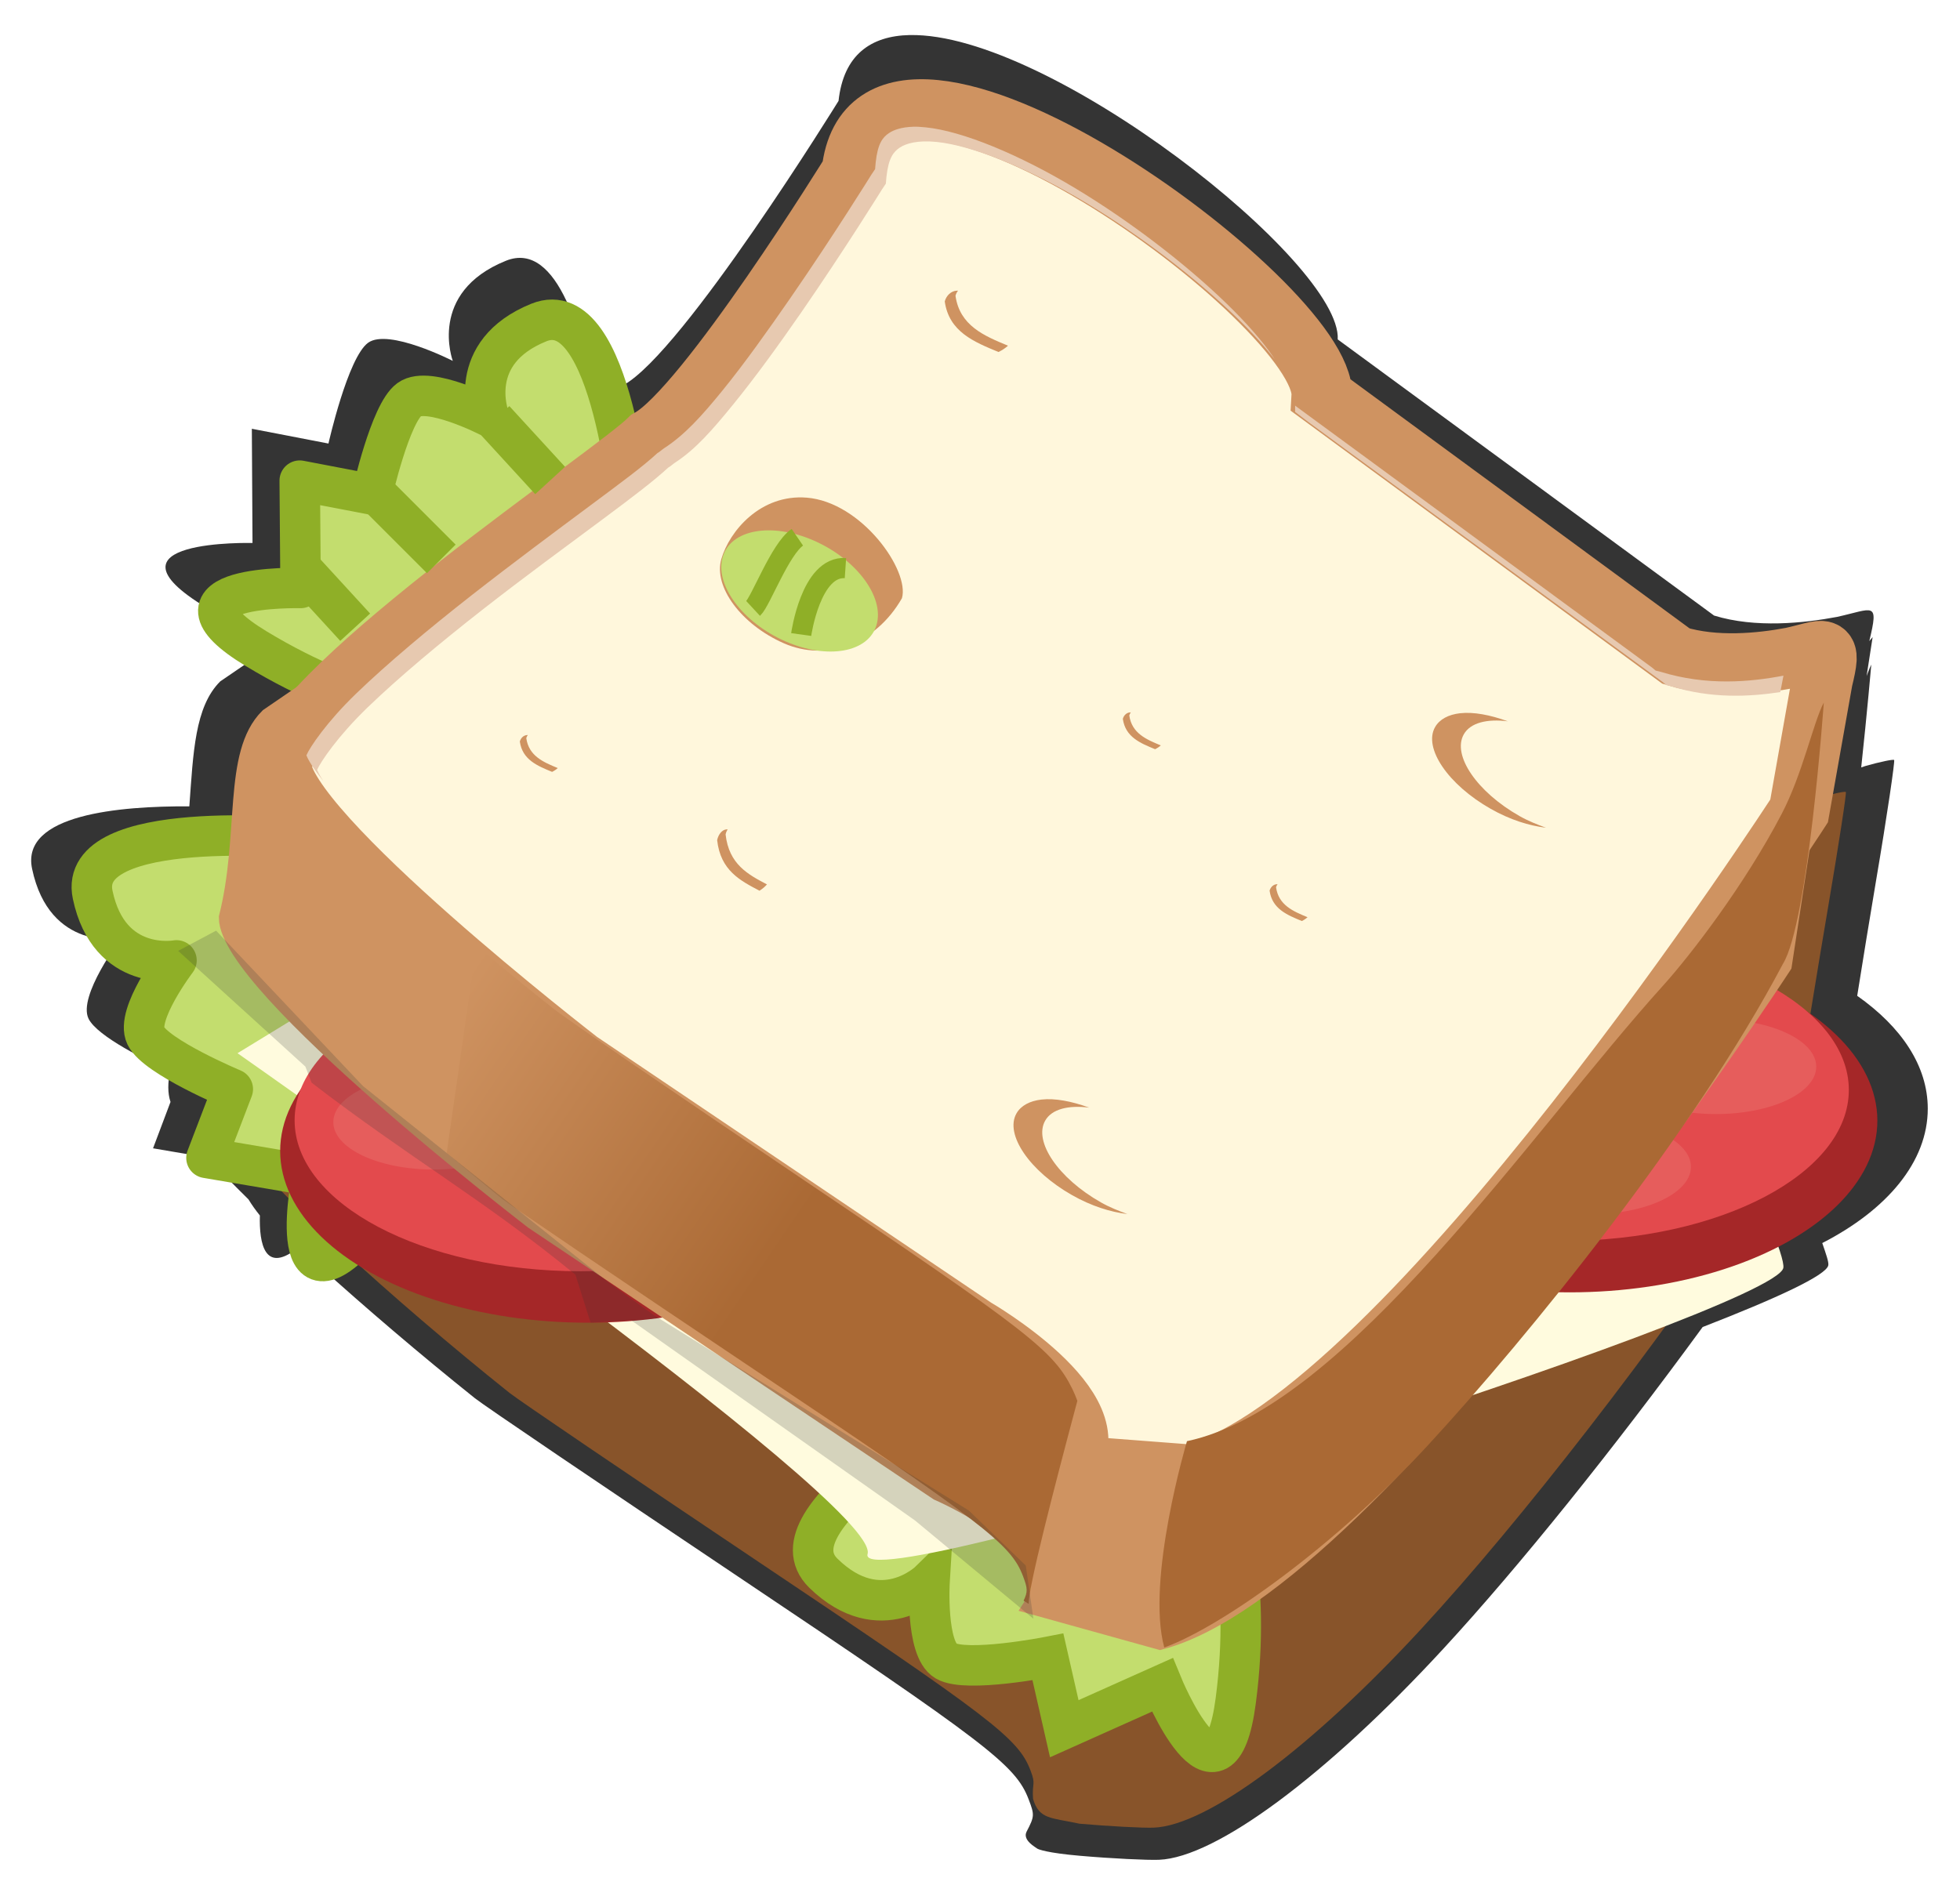 <?xml version="1.0" encoding="UTF-8" standalone="no"?>


<svg
   xmlns:dc="http://purl.org/dc/elements/1.1/"
   xmlns:cc="http://creativecommons.org/ns#"
   xmlns:rdf="http://www.w3.org/1999/02/22-rdf-syntax-ns#"
   xmlns:svg="http://www.w3.org/2000/svg"
   xmlns="http://www.w3.org/2000/svg"
   xmlns:sodipodi="http://sodipodi.sourceforge.net/DTD/sodipodi-0.dtd"
   xmlns:inkscape="http://www.inkscape.org/namespaces/inkscape"
   id="svg4249"
   sodipodi:docname="sandwich_02.svg"
   viewBox="0 0 256 256"
   version="1.1"
   inkscape:version="0.92.4 (5da689c313, 2019-01-14)"
   width="31"
   height="30">
  <title
     id="title856">Vegetarian Sandwich</title>
  <defs
     id="defs4251">
    <linearGradient
       id="linearGradient4959"
       y2="469.16"
       gradientUnits="userSpaceOnUse"
       x2="-67.96"
       gradientTransform="translate(400.93,78.329)"
       y1="457.69"
       x1="-84.853"
       inkscape:collect="always">
      <stop
         id="stop4012"
         style="stop-color:#cf9361"
         offset="0" />
      <stop
         id="stop4014"
         style="stop-color:#aa6934"
         offset="1" />
    </linearGradient>
  </defs>
  <sodipodi:namedview
     id="base"
     bordercolor="#666666"
     inkscape:pageshadow="2"
     inkscape:window-y="-8"
     pagecolor="#ffffff"
     inkscape:window-height="1025"
     inkscape:window-maximized="1"
     inkscape:zoom="0.70710678"
     inkscape:window-x="-8"
     showgrid="false"
     borderopacity="1.0"
     inkscape:current-layer="svg4249"
     inkscape:cx="-7.7139288"
     inkscape:cy="206.70732"
     inkscape:window-width="1920"
     inkscape:pageopacity="0.0"
     inkscape:document-units="px"
     fit-margin-top="0"
     fit-margin-left="0"
     fit-margin-right="0"
     fit-margin-bottom="0" />
  <g
     transform="matrix(2.732,0,0,2.732,-811.091,-1323.645)"
     id="g896">
    <path
       sodipodi:nodetypes="cccccccccccccccccccccccccccccsccccccsccsccccccccccccccc"
       inkscape:connector-curvature="0"
       d="m 340.268,486.228 c -1.928,0.042 -3.27,0.977 -3.519,3.254 0,0 -7.672,12.434 -10.624,14.043 -0.239,0.239 -0.716,0.631 -1.361,1.129 -0.572,-3.405 -1.854,-8.319 -4.449,-7.271 -3.888,1.571 -2.623,4.947 -2.623,4.947 0,0 -3.178,-1.626 -4.183,-0.896 -1.005,0.729 -1.959,4.98 -1.959,4.98 l -3.785,-0.73 0.033,5.644 c 0,0 -7.889,-0.202 -2.291,3.187 1.227,0.743 2.353,1.323 3.419,1.793 -0.913,0.624 -1.765,1.203 -2.722,1.859 -1.262,1.254 -1.333,3.543 -1.527,6.175 -3.447,-0.018 -8.336,0.395 -7.768,3.087 0.865,4.103 4.382,3.453 4.382,3.453 0,0 -2.135,2.833 -1.594,3.951 0.429,0.885 2.949,2.112 4.017,2.589 -0.093,0.596 -0.119,1.068 0.033,1.527 l -0.863,2.291 2.722,0.465 c 0.516,0.583 1.216,1.291 1.992,2.058 0.163,0.27 0.358,0.539 0.564,0.797 -0.039,1.441 0.262,2.802 1.759,1.693 0.339,0.255 0.711,0.498 1.096,0.73 2.336,2.111 5.026,4.415 7.768,6.607 0.465,0.372 6.212,4.262 12.781,8.665 12.572,8.426 13.928,9.463 14.574,11.155 0.295,0.771 0.292,0.843 -0.099,1.594 -0.224,0.43 0.464,0.784 0.512,0.832 0.048,0.048 0.528,0.226 2.111,0.363 1.583,0.138 3.343,0.222 3.917,0.199 2.808,-0.111 8.254,-4.145 14.043,-10.424 3.774,-4.093 8.429,-9.899 12.814,-15.902 3.654,-1.421 6.124,-2.562 6.208,-3.054 0.027,-0.16 -0.111,-0.549 -0.299,-1.096 3.205,-1.647 5.212,-4.016 5.212,-6.64 0,-2.114 -1.302,-4.04 -3.486,-5.577 0.312,-1.938 0.592,-3.692 0.929,-5.677 0.552,-3.25 0.942,-5.93 0.896,-5.976 -0.045,-0.044 -0.678,0.085 -1.428,0.299 -0.062,0.017 -0.134,0.048 -0.199,0.067 0.292,-2.703 0.498,-5.079 0.498,-5.079 -0.075,0.141 -0.157,0.371 -0.232,0.564 l 0.299,-1.926 c 0,0 -0.147,0.171 -0.166,0.199 0.488,-2.007 0.204,-1.591 -1.594,-1.195 -1.624,0.307 -4.024,0.565 -6.075,-0.067 l -18.591,-13.645 c 0.21,-3.773 -14.262,-15.192 -21.147,-15.039 z m 23.638,73.203 c -2.518,2.448 -4.793,4.305 -6.773,5.478 -10e-4,-0.045 0.002,-0.088 0,-0.133 2.057,-1.356 4.445,-3.188 6.773,-5.345 z"
       style="fill:#343434;fill-opacity:1;stroke-width:1.062"
       id="path4142" />
    <path
       sodipodi:start="0"
       sodipodi:end="0.055826173"
       sodipodi:cx="-67.970642"
       sodipodi:cy="363.375"
       transform="matrix(0.942,0.337,-0.337,0.942,529.41,210.51)"
       sodipodi:open="true"
       d="m -60.458,363.375 a 7.513,3.977 0 0 1 -0.012,0.222"
       sodipodi:type="arc"
       style="fill:#c3dd6e"
       sodipodi:ry="3.9774756"
       sodipodi:rx="7.5130095"
       id="path4106" />
    <path
       sodipodi:nodetypes="cccccccccccscccccccccccccccccccccccccscccccccccscccccccscccc"
       inkscape:connector-curvature="0"
       d="m 348.63,574.61 c -1.362,-0.298 -1.979,-0.196 -2.273,-1.229 -0.054,-0.831 0.153,-0.671 -0.124,-1.397 -0.608,-1.592 -1.868,-2.556 -13.701,-10.487 -6.184,-4.145 -11.602,-7.822 -12.039,-8.172 -5.872,-4.693 -11.689,-10.052 -13.193,-12.153 -1.079,-1.508 -1.208,-1.951 -0.961,-3.293 0.249,-1.35 0.701,-6.329 0.598,-6.598 -0.041,-0.107 0.12,-0.625 0.357,-1.149 1.056,-2.331 4.509,-5.509 12.756,-11.738 6.144,-4.641 6.838,-5.237 8.494,-7.295 1.819,-2.261 6.797,-9.652 6.797,-10.091 0,-0.17 0.204,-0.718 0.453,-1.218 0.504,-1.011 1.589,-1.857 2.807,-2.188 1.826,-0.496 5.201,0.299 8.584,2.023 5.892,3.003 12.182,8.386 13.629,11.666 0.416,0.943 0.535,1.038 8.695,7.034 4.55,3.343 8.449,6.151 8.664,6.239 0.576,0.236 3.412,0.203 4.633,-0.053 0.583,-0.123 1.638,-0.388 2.344,-0.589 0.706,-0.201 1.318,-0.331 1.361,-0.288 0.043,0.043 -0.348,2.581 -0.867,5.64 -0.52,3.059 -1.161,6.994 -1.424,8.745 l -0.479,3.182 -1.427,2.121 c -5.257,7.815 -11.817,16.287 -16.775,21.664 -5.45,5.911 -10.574,9.719 -13.217,9.824 -0.54,0.021 -2.202,-0.067 -3.693,-0.197 z m 7.892,-10.587 c 6.004,-3.526 15.006,-13.717 24.797,-28.074 l 1.892,-2.775 0.368,-2.175 c 0.202,-1.196 0.421,-2.445 0.487,-2.775 l 0.12,-0.599 -0.663,0.124 c -0.451,0.085 -0.626,0.064 -0.547,-0.064 0.065,-0.104 -0.016,-0.188 -0.18,-0.188 -0.219,0 -0.275,-0.113 -0.214,-0.432 l 0.083,-0.432 -2.051,0.091 c -3.616,0.16 -3.011,0.482 -13.337,-7.094 -6.995,-5.132 -8.937,-6.639 -9.013,-6.998 -0.054,-0.252 -0.42,-0.866 -0.815,-1.365 -0.738,-0.934 -0.882,-1.217 -0.496,-0.979 0.535,0.33 -1.09,-1.474 -2.411,-2.676 -5.215,-4.748 -12.304,-8.554 -15.206,-8.165 -0.816,0.11 -1.519,0.769 -1.519,1.425 0,0.959 -6.018,9.838 -8.534,12.59 -1.034,1.131 -2.549,2.359 -7.71,6.249 -6.207,4.679 -9.858,7.84 -11.259,9.748 -0.784,1.068 -0.727,1.538 0.369,3.075 1.43,2.006 7.132,7.273 12.372,11.429 0.681,0.54 6.116,4.266 12.078,8.28 11.466,7.719 12.611,8.604 13.545,10.479 0.248,0.498 0.452,1.092 0.452,1.319 0,0.227 0.099,0.451 0.221,0.497 0.493,0.187 2.96,0.404 4.287,0.376 1.351,-0.028 1.48,-0.068 2.884,-0.892 z"
       style="fill:#88542a"
       id="path4005" />
    <path
       inkscape:connector-curvature="0"
       d="m 326.51,510.14 c 0,0 -0.906,-11.187 -4.565,-9.707 -3.66,1.479 -2.466,4.645 -2.466,4.645 0,0 -2.987,-1.529 -3.933,-0.843 -0.946,0.686 -1.843,4.697 -1.843,4.697 l -3.572,-0.684 0.042,5.303 c 0,0 -7.449,-0.181 -2.179,3.009 5.27,3.19 9.265,3.4 9.265,3.4 l 9.25,-9.819 z"
       inkscape:transform-center-y="-7"
       style="fill:#c3dd6e;stroke:#8faf27;stroke-width:2;stroke-linejoin:round"
       id="path4098" />
    <path
       inkscape:connector-curvature="0"
       d="m 310.26,525.92 c 0,0 -11.172,-1.07 -10.358,2.792 0.814,3.862 4.14,3.242 4.14,3.242 0,0 -2.029,2.672 -1.519,3.724 0.51,1.052 4.301,2.638 4.301,2.638 l -1.3,3.397 5.228,0.888 c 0,0 -1.485,7.302 2.58,2.673 4.065,-4.629 4.972,-8.525 4.972,-8.525 l -8.045,-10.829 z"
       style="fill:#c3dd6e;stroke:#8faf27;stroke-width:2;stroke-linejoin:round"
       id="path4096" />
    <path
       inkscape:connector-curvature="0"
       d="m 343.06,554.16 c 0,0 -9.883,5.319 -7.059,8.078 2.824,2.758 5.244,0.394 5.244,0.394 0,0 -0.202,3.349 0.807,3.94 1.008,0.591 5.042,-0.197 5.042,-0.197 l 0.807,3.546 4.84,-2.167 c 0,0 2.824,6.895 3.63,0.788 0.807,-6.107 -0.605,-9.851 -0.605,-9.851 l -12.706,-4.531 z"
       style="fill:#c3dd6e;stroke:#8faf27;stroke-width:2"
       id="path4094" />
    <path
       inkscape:connector-curvature="0"
       d="m 354.47,507.55 -47.413,28.991 c 0,0 31.85,22.274 31.126,24.749 -0.724,2.475 44.879,-12.021 45.241,-14.142 0.362,-2.121 -20.63,-43.487 -28.954,-39.598 z"
       style="fill:#fffbde"
       id="path4054" />
    <ellipse
       ry="8.485"
       rx="16.087"
       cy="546.074"
       cx="-66.998"
       transform="matrix(0.945,0,0,1,387.68,-4.701)"
       style="fill:#a52728"
       id="path4080" />
    <ellipse
       ry="8.485"
       rx="16.087"
       cy="546.074"
       cx="-66.998"
       transform="matrix(0.879,0,0,0.879,382.91,59.858)"
       style="fill:#e34a4d"
       id="path4082" />
    <ellipse
       ry="8.485"
       rx="16.087"
       cy="546.074"
       cx="-66.998"
       transform="matrix(0.308,0,0,0.276,346.04,392.94)"
       style="opacity:0.327;fill:#ec847c"
       id="path4084" />
    <ellipse
       ry="8.485"
       rx="16.087"
       cy="546.074"
       cx="-66.998"
       transform="matrix(0.308,0,0,0.276,352.23,387.99)"
       style="fill:#e65d5c"
       id="path4086" />
    <ellipse
       ry="8.485"
       rx="16.087"
       cy="546.074"
       cx="-66.998"
       transform="matrix(0.308,0,0,0.276,337.38,389.23)"
       style="fill:#e65d5c"
       id="path4088" />
    <ellipse
       ry="8.485"
       rx="16.087"
       cy="546.074"
       cx="-66.998"
       transform="matrix(0.253,0,0,0.227,339.89,411.66)"
       style="fill:#e65d5c"
       id="path4090" />
    <ellipse
       ry="8.485"
       rx="16.087"
       cy="546.074"
       cx="-66.998"
       transform="matrix(0.945,0,0,1,436.18,-6.201)"
       style="fill:#a52728"
       id="path4058" />
    <ellipse
       ry="8.485"
       rx="16.087"
       cy="546.074"
       cx="-66.998"
       transform="matrix(0.879,0,0,0.879,431.41,58.358)"
       style="fill:#e34a4d"
       id="path4060" />
    <ellipse
       ry="8.485"
       rx="16.087"
       cy="546.074"
       cx="-66.998"
       transform="matrix(0.308,0,0,0.276,394.54,391.44)"
       style="opacity:0.327;fill:#ec847c"
       id="path4062" />
    <ellipse
       ry="8.485"
       rx="16.087"
       cy="546.074"
       cx="-66.998"
       transform="matrix(0.308,0,0,0.276,400.73,386.49)"
       style="fill:#e65d5c"
       id="path4064" />
    <ellipse
       ry="8.485"
       rx="16.087"
       cy="546.074"
       cx="-66.998"
       transform="matrix(0.308,0,0,0.276,385.88,387.73)"
       style="fill:#e65d5c"
       id="path4066" />
    <ellipse
       ry="8.485"
       rx="16.087"
       cy="546.074"
       cx="-66.998"
       transform="matrix(0.253,0,0,0.227,388.39,410.16)"
       style="fill:#e65d5c"
       id="path4068" />
    <path
       inkscape:connector-curvature="0"
       d="m 308.64,519.98 c -1.807,1.796 -0.962,5.757 -1.995,9.862 0,3.335 15.075,14.91 15.075,14.91 l 19.98,13.392 c 0,0 6.571,2.822 4.747,5.644 l 6.182,1.719 c 10.845,-2.822 30.707,-33.334 30.707,-33.334 l 2.176,-14.242 c 0,0 -5.035,7.495 -8.391,6.469 -31.318,-29.516 -36.747,-26.154 -68.481,-4.42 z"
       style="fill:#cf9361;stroke:#cf9361;stroke-width:1.019px"
       sodipodi:nodetypes="cccccccccc"
       id="path3977" />
    <path
       inkscape:connector-curvature="0"
       d="m 337.41,492.99 c 0,0 -7.222,11.699 -10,13.214 -1.768,1.768 -17.204,12.031 -18.214,16.071 0,3.283 14.744,14.676 14.744,14.676 l 19.541,13.181 c 0,0 6.916,4.008 4.643,6.786 l 6.046,0.462 c 10.607,-2.778 30.033,-32.811 30.033,-32.811 l 1.148,-6.469 c 0.459,-1.89 0.181,-1.478 -1.512,-1.105 -1.529,0.289 -3.784,0.517 -5.715,-0.077 l -17.5,-12.857 c 0.253,-4.546 -22.143,-20.87 -23.214,-11.071 z"
       style="fill:#fff7dc;stroke:#cf9361;stroke-width:3"
       sodipodi:nodetypes="ccccccccccccc"
       id="path3146" />
    <path
       inkscape:connector-curvature="0"
       d="m 342.59,498.86 c -0.278,0.013 -0.515,0.238 -0.594,0.531 0.211,1.503 1.451,2.002 2.656,2.5 0.199,-0.098 0.351,-0.204 0.469,-0.312 -1.185,-0.489 -2.387,-0.993 -2.594,-2.469 0.026,-0.098 0.068,-0.175 0.125,-0.25 -0.02,-0.001 -0.043,-9.1e-4 -0.062,0 z"
       style="fill:#cf9361"
       id="path3927" />
    <path
       inkscape:connector-curvature="0"
       d="m 321.36,520.82 c -0.167,0.008 -0.309,0.143 -0.356,0.319 0.126,0.902 0.87,1.202 1.594,1.5 0.119,-0.059 0.21,-0.123 0.281,-0.188 -0.711,-0.293 -1.432,-0.596 -1.556,-1.481 0.016,-0.059 0.041,-0.105 0.075,-0.15 -0.012,-6e-4 -0.026,-5.5e-4 -0.037,0 z"
       style="fill:#cf9361"
       id="path3963" />
    <path
       inkscape:connector-curvature="0"
       d="m 358.4,528.19 c -0.167,0.008 -0.309,0.143 -0.356,0.319 0.126,0.902 0.87,1.202 1.594,1.5 0.119,-0.059 0.21,-0.123 0.281,-0.188 -0.711,-0.293 -1.432,-0.596 -1.556,-1.481 0.016,-0.059 0.041,-0.105 0.075,-0.15 -0.012,-6e-4 -0.026,-5.5e-4 -0.037,0 z"
       style="fill:#cf9361"
       id="path3967" />
    <path
       inkscape:connector-curvature="0"
       d="m 331.22,525.48 c -0.219,0.013 -0.405,0.238 -0.468,0.531 0.166,1.503 1.143,2.002 2.092,2.5 0.157,-0.098 0.276,-0.204 0.369,-0.312 -0.933,-0.489 -1.88,-0.993 -2.043,-2.469 0.021,-0.098 0.053,-0.175 0.099,-0.25 -0.016,-6.8e-4 -0.034,-6.8e-4 -0.049,0 z"
       style="fill:#cf9361"
       id="path3969" />
    <path
       inkscape:connector-curvature="0"
       d="m 351.15,519.7 c -0.167,0.008 -0.309,0.143 -0.356,0.319 0.126,0.902 0.87,1.202 1.594,1.5 0.119,-0.059 0.21,-0.123 0.281,-0.188 -0.711,-0.293 -1.432,-0.596 -1.556,-1.481 0.016,-0.059 0.041,-0.105 0.075,-0.15 -0.012,-6e-4 -0.026,-5.5e-4 -0.037,0 z"
       style="fill:#cf9361"
       id="path3971" />
    <path
       inkscape:connector-curvature="0"
       d="m 340.43,490.76 c -0.564,0.017 -0.951,0.153 -1.188,0.312 -0.315,0.213 -0.555,0.516 -0.656,1.438 l -0.031,0.344 -0.188,0.281 c 0,0 -1.821,2.941 -4,6.094 -1.09,1.576 -2.265,3.232 -3.375,4.594 -0.996,1.222 -1.841,2.162 -2.844,2.812 -0.115,0.074 -0.224,0.185 -0.344,0.25 -0.72,0.664 -1.726,1.405 -3.281,2.562 -1.714,1.276 -3.824,2.839 -5.906,4.469 -2.082,1.63 -4.137,3.35 -5.688,4.844 -1.467,1.413 -2.309,2.676 -2.469,3.062 0.033,0.069 0.062,0.173 0.312,0.562 0.133,0.206 0.338,0.465 0.531,0.719 -0.251,-0.389 -0.28,-0.493 -0.312,-0.562 0.159,-0.385 1.032,-1.679 2.5,-3.094 1.551,-1.494 3.574,-3.183 5.656,-4.812 2.082,-1.63 4.223,-3.193 5.938,-4.469 1.554,-1.157 2.53,-1.899 3.25,-2.562 0.12,-0.065 0.229,-0.176 0.344,-0.25 1.003,-0.651 1.848,-1.622 2.844,-2.844 1.11,-1.361 2.285,-2.986 3.375,-4.562 2.179,-3.153 4,-6.094 4,-6.094 l 0.188,-0.281 0.031,-0.344 c 0.101,-0.922 0.341,-1.225 0.656,-1.438 0.315,-0.213 0.903,-0.372 1.812,-0.281 1.818,0.181 4.629,1.351 7.375,3 2.746,1.649 5.488,3.768 7.469,5.688 0.778,0.754 1.387,1.433 1.875,2.062 -0.04,-0.065 -0.079,-0.12 -0.125,-0.188 -0.504,-0.737 -1.291,-1.634 -2.281,-2.594 -1.981,-1.92 -4.723,-4.038 -7.469,-5.688 -2.746,-1.649 -5.557,-2.819 -7.375,-3 -0.227,-0.023 -0.437,-0.037 -0.625,-0.031 v -5e-5 z m 18.875,13.781 v 0.312 l 0.656,0.5 17.5,12.844 0.188,0.156 0.25,0.062 c 1.975,0.608 3.833,0.516 5.375,0.281 l 0.156,-0.812 c -1.653,0.315 -3.79,0.512 -6.062,-0.188 l -0.25,-0.062 -0.188,-0.156 -17.5,-12.844 -0.125,-0.094 z"
       style="color:#000000;text-indent:0;text-transform:none;fill:#e7c9b0"
       sodipodi:nodetypes="cscccssscssscsccssscssscccsssssssssccccccccccccccccc"
       id="path3979" />
    <path
       inkscape:connector-curvature="0"
       d="m 318.86,531.22 -1.469,10.25 c 0.904,0.755 1.796,1.512 2.719,2.25 0.438,0.35 5.847,4.011 12.031,8.156 11.834,7.931 13.111,8.908 13.719,10.5 0.232,0.609 0.243,0.773 0.031,1.219 l 0.25,0.156 c 0,-0.845 1.183,-5.457 2.406,-10.031 -0.074,-0.199 -0.152,-0.396 -0.25,-0.594 -0.934,-1.874 -2.066,-2.781 -13.531,-10.5 -5.963,-4.014 -11.413,-7.742 -12.094,-8.281 -1.265,-1.003 -2.56,-2.054 -3.812,-3.125 z"
       style="fill:url(#linearGradient4959)"
       id="path4003" />
    <path
       inkscape:connector-curvature="0"
       d="m 377.51,533.17 c -6.518,7.205 -15.684,20.887 -23.548,22.542 0,0 -2.036,6.846 -1.121,10.196 2.84,-1.03 8.43,-5.01 13.031,-10 4.958,-5.377 13.149,-15.466 17.531,-23.781 1.25,-2 2.02,-12.914 2.02,-12.914 -0.524,0.996 -1.046,3.521 -2.077,5.495 -1.85,3.544 -4.507,6.981 -5.835,8.461 z"
       style="fill:#aa6934"
       sodipodi:nodetypes="cccsccsc"
       id="path4032" />
    <path
       inkscape:connector-curvature="0"
       d="m 367.46,519.74 c -0.58,0.066 -1.023,0.3 -1.242,0.688 -0.586,1.033 0.647,2.845 2.751,4.038 0.95,0.539 1.902,0.836 2.729,0.932 -0.426,-0.155 -0.874,-0.33 -1.309,-0.577 -2.104,-1.194 -3.337,-3.005 -2.751,-4.038 0.326,-0.575 1.148,-0.772 2.174,-0.643 -0.871,-0.319 -1.7,-0.473 -2.352,-0.399 z"
       style="fill:#cf9361"
       id="path4050" />
    <path
       inkscape:connector-curvature="0"
       d="m 346.78,538.83 c -0.58,0.066 -1.023,0.3 -1.242,0.688 -0.586,1.033 0.647,2.845 2.751,4.038 0.95,0.539 1.902,0.836 2.729,0.932 -0.426,-0.155 -0.874,-0.33 -1.309,-0.577 -2.104,-1.194 -3.337,-3.005 -2.751,-4.038 0.326,-0.575 1.148,-0.772 2.174,-0.643 -0.871,-0.319 -1.7,-0.473 -2.352,-0.399 z"
       style="fill:#cf9361"
       id="path4052" />
    <path
       inkscape:connector-curvature="0"
       d="m 339.88,514.06 c -1.309,2.283 -3.739,3.149 -5.839,2.222 -2.1,-0.927 -3.48,-2.791 -3.082,-4.162 0.398,-1.371 1.931,-3.216 4.22,-3.032 2.708,0.219 5.1,3.6 4.702,4.972 z"
       style="fill:#cf9361"
       sodipodi:nodetypes="csssc"
       id="path4134" />
    <ellipse
       ry="3.977"
       rx="7.513"
       cy="363.375"
       cx="-67.971"
       transform="matrix(0.506,0.223,-0.181,0.624,434.99,302.11)"
       style="fill:#c3dd6e"
       id="path4106-9" />
    <path
       inkscape:connector-curvature="0"
       d="m 337.09,512.57 c -1.711,-0.117 -2.186,3.282 -2.186,3.282 m -2.376,-1.29 c 0.38,-0.352 1.331,-2.931 2.186,-3.517"
       style="fill:none;stroke:#8faf27;stroke-width:1px"
       sodipodi:nodetypes="cccc"
       id="path4109" />
    <path
       inkscape:connector-curvature="0"
       d="m 346,561.86 0.375,2.625 -5.851,-4.857 -14.024,-9.893 -2,0.125 -0.75,-2.375 c -4.574,-3.746 -8.164,-5.742 -13.033,-9.487 l -0.307,-0.796 -6.285,-5.717 1.875,-1 7.256,7.68 12.119,9.695 2.25,1.625 15.56,9.654 2.815,2.721 z"
       style="opacity:0.2;fill:#2e3436"
       sodipodi:nodetypes="ccccccccccccccc"
       id="path4987" />
    <path
       inkscape:connector-curvature="0"
       d="m 310.12,512.49 2.75,3"
       style="fill:none;stroke:#8faf27;stroke-width:2"
       id="path4989" />
    <path
       inkscape:connector-curvature="0"
       d="m 319.75,505.24 2.75,3"
       style="fill:none;stroke:#8faf27;stroke-width:2"
       inkscape:transform-center-x="-1"
       id="path4991" />
    <path
       inkscape:connector-curvature="0"
       d="m 314,508.99 3.125,3.125"
       style="fill:none;stroke:#8faf27;stroke-width:2"
       id="path4993" />
  </g>
</svg>
